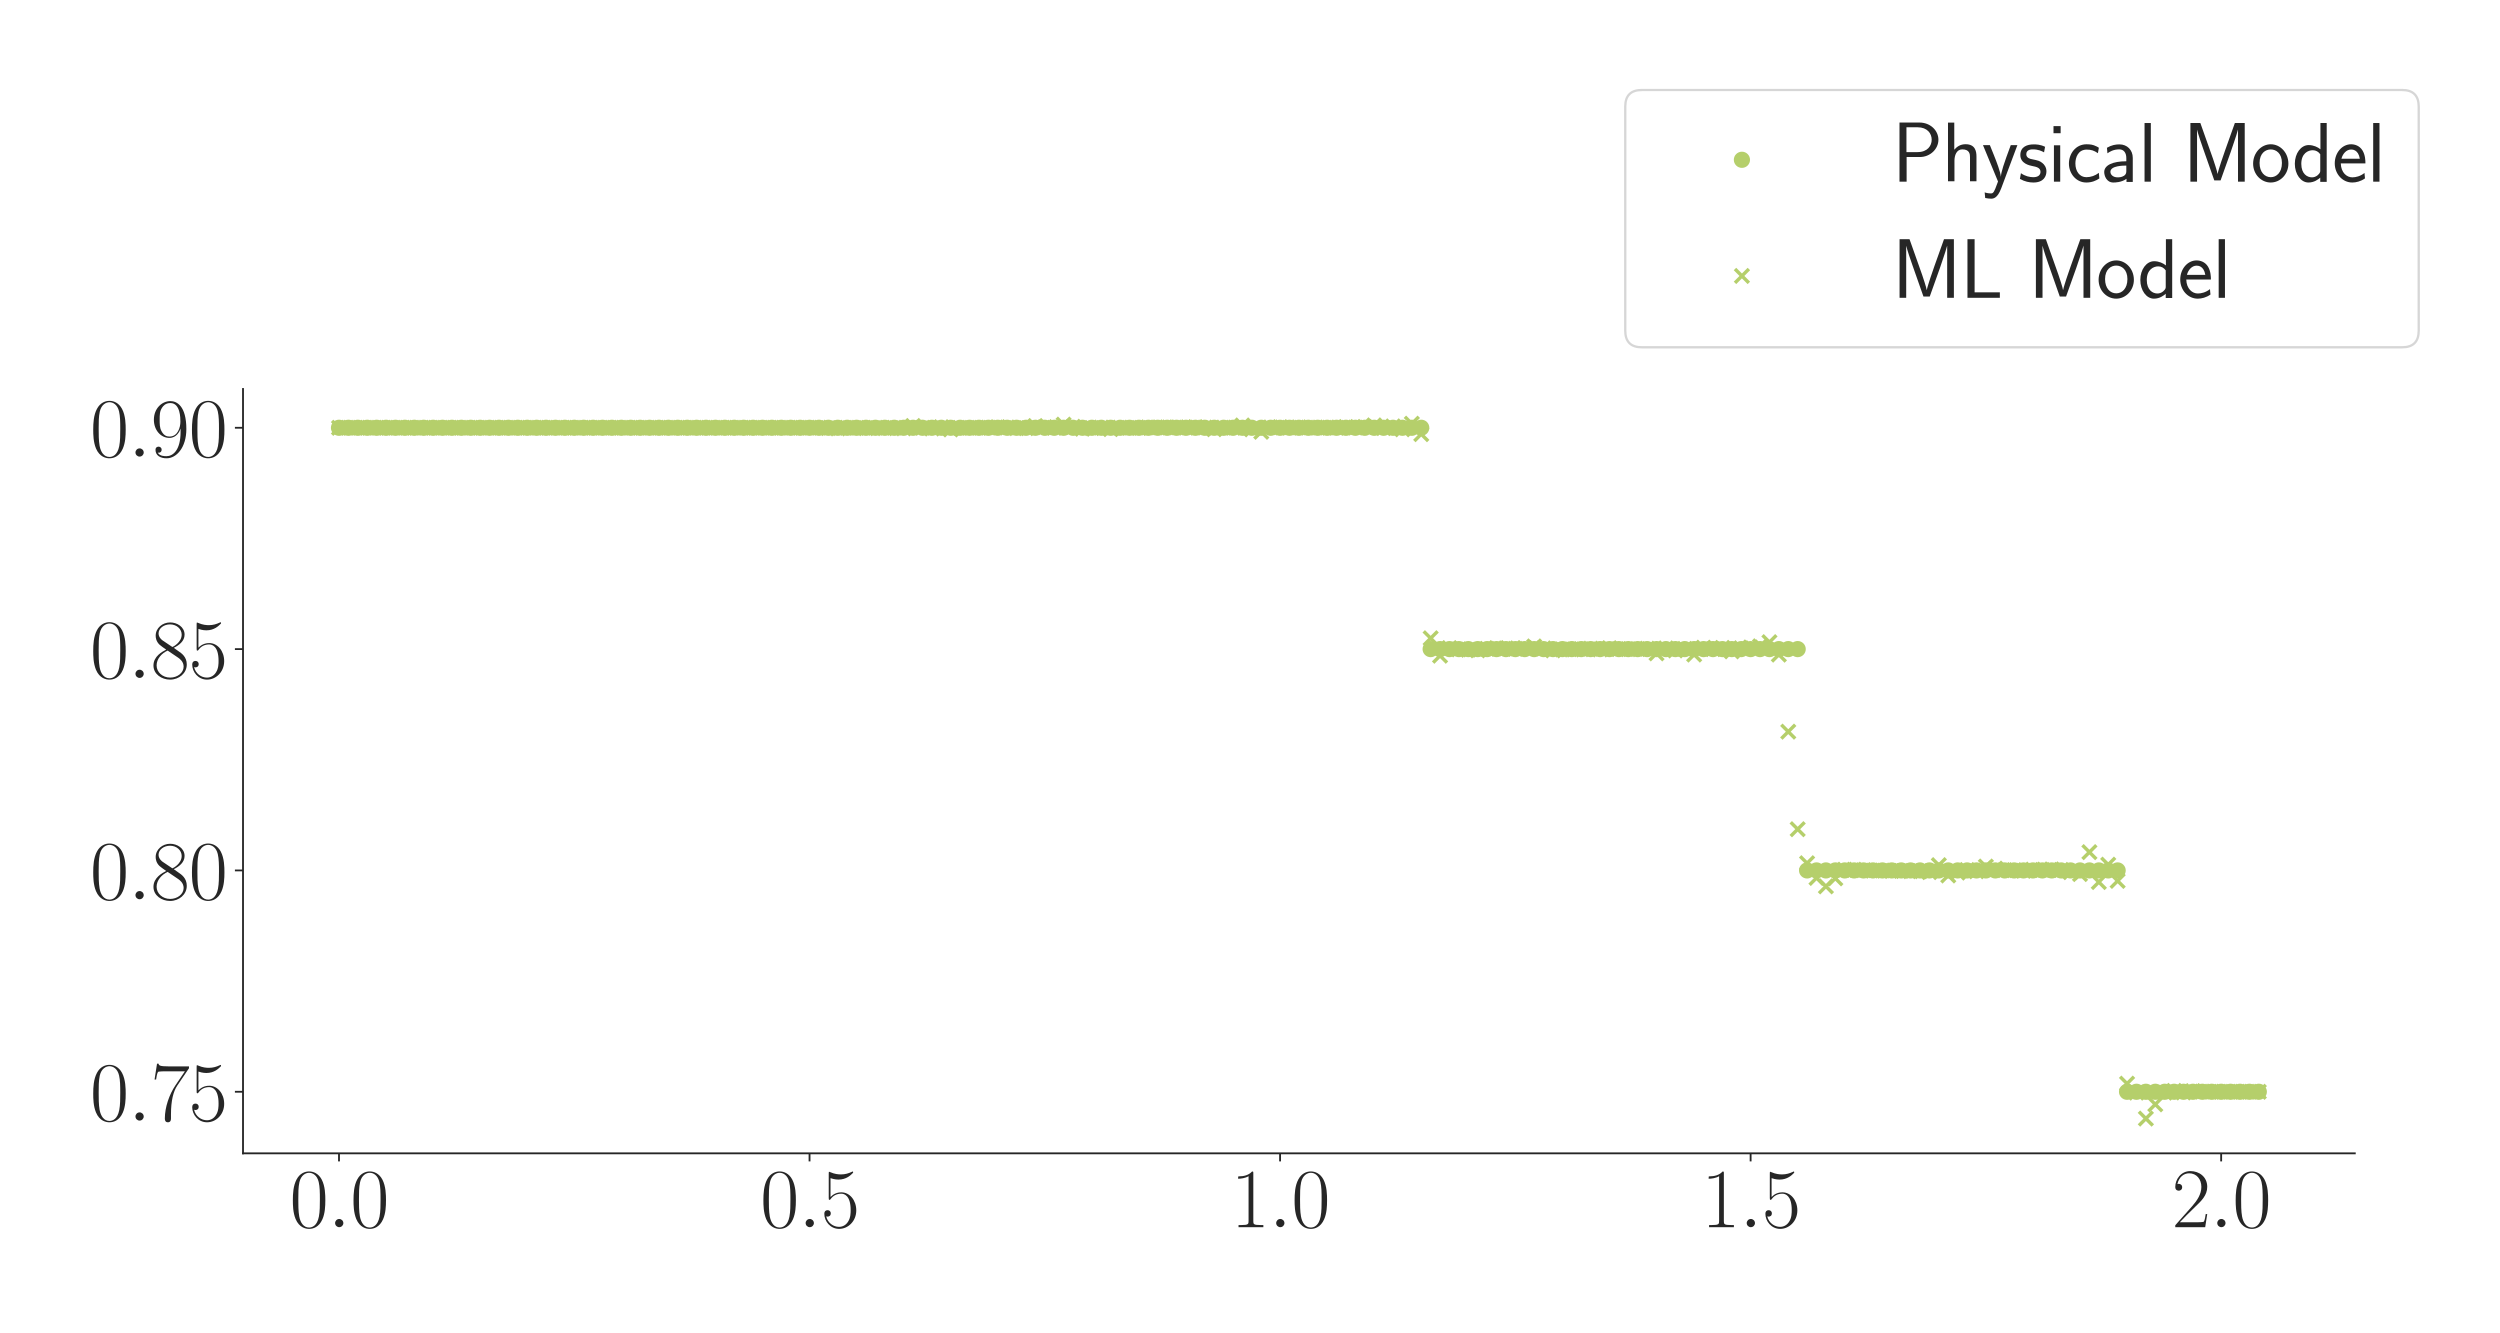 <?xml version="1.0" encoding="utf-8" standalone="no"?>
<!DOCTYPE svg PUBLIC "-//W3C//DTD SVG 1.1//EN"
  "http://www.w3.org/Graphics/SVG/1.1/DTD/svg11.dtd">
<svg xmlns:xlink="http://www.w3.org/1999/xlink" width="1080pt" height="576pt" viewBox="0 0 1080 576" xmlns="http://www.w3.org/2000/svg" version="1.1">
 <defs>
  <style type="text/css">*{stroke-linejoin: round; stroke-linecap: butt}</style>
 </defs>
 <g id="figure_1">
  <g id="patch_1">
   <path d="M 0 576 
L 1080 576 
L 1080 0 
L 0 0 
z
" style="fill: #ffffff"/>
  </g>
  <g id="axes_1">
   <g id="patch_2">
    <path d="M 104.981 498.237 
L 1017.27 498.237 
L 1017.27 168.032 
L 104.981 168.032 
z
" style="fill: #ffffff"/>
   </g>
   <g id="matplotlib.axis_1">
    <g id="xtick_1">
     <g id="line2d_1">
      <defs>
       <path id="m28e42105b0" d="M 0 0 
L 0 3.5 
" style="stroke: #262626; stroke-width: 0.8"/>
      </defs>
      <g>
       <use xlink:href="#m28e42105b0" x="146.448" y="498.237" style="fill: #262626; stroke: #262626; stroke-width: 0.8"/>
      </g>
     </g>
     <g id="text_1">
      <!-- $\mathdefault{0.0}$ -->
      <g style="fill: #262626" transform="translate(125.122 530.144) scale(0.36 -0.36)">
       <defs>
        <path id="CMR17-30" d="M 2688 2025 
C 2688 2416 2682 3080 2413 3591 
C 2176 4039 1798 4198 1466 4198 
C 1158 4198 768 4058 525 3597 
C 269 3118 243 2524 243 2025 
C 243 1661 250 1106 448 619 
C 723 -39 1216 -128 1466 -128 
C 1760 -128 2208 -7 2470 600 
C 2662 1042 2688 1559 2688 2025 
z
M 1466 -26 
C 1056 -26 813 325 723 812 
C 653 1188 653 1738 653 2096 
C 653 2588 653 2997 736 3387 
C 858 3929 1216 4096 1466 4096 
C 1728 4096 2067 3923 2189 3400 
C 2272 3036 2278 2607 2278 2096 
C 2278 1680 2278 1169 2202 792 
C 2067 95 1690 -26 1466 -26 
z
" transform="scale(0.016)"/>
        <path id="CMMI12-3a" d="M 1178 307 
C 1178 492 1024 619 870 619 
C 685 619 557 466 557 313 
C 557 128 710 0 864 0 
C 1050 0 1178 153 1178 307 
z
" transform="scale(0.016)"/>
       </defs>
       <use xlink:href="#CMR17-30" transform="scale(0.996)"/>
       <use xlink:href="#CMMI12-3a" transform="translate(45.69 0) scale(0.996)"/>
       <use xlink:href="#CMR17-30" transform="translate(72.788 0) scale(0.996)"/>
      </g>
     </g>
    </g>
    <g id="xtick_2">
     <g id="line2d_2">
      <g>
       <use xlink:href="#m28e42105b0" x="349.721" y="498.237" style="fill: #262626; stroke: #262626; stroke-width: 0.8"/>
      </g>
     </g>
     <g id="text_2">
      <!-- $\mathdefault{0.5}$ -->
      <g style="fill: #262626" transform="translate(328.395 530.144) scale(0.36 -0.36)">
       <defs>
        <path id="CMR17-35" d="M 730 3692 
C 794 3666 1056 3584 1325 3584 
C 1920 3584 2246 3911 2432 4100 
C 2432 4157 2432 4192 2394 4192 
C 2387 4192 2374 4192 2323 4163 
C 2099 4058 1837 3973 1517 3973 
C 1325 3973 1037 3999 723 4139 
C 653 4171 640 4171 634 4171 
C 602 4171 595 4164 595 4037 
L 595 2203 
C 595 2089 595 2057 659 2057 
C 691 2057 704 2070 736 2114 
C 941 2401 1222 2522 1542 2522 
C 1766 2522 2246 2382 2246 1289 
C 2246 1085 2246 715 2054 421 
C 1894 159 1645 25 1370 25 
C 947 25 518 320 403 814 
C 429 807 480 795 506 795 
C 589 795 749 840 749 1038 
C 749 1210 627 1280 506 1280 
C 358 1280 262 1190 262 1011 
C 262 454 704 -128 1382 -128 
C 2042 -128 2669 440 2669 1264 
C 2669 2030 2170 2624 1549 2624 
C 1222 2624 947 2503 730 2274 
L 730 3692 
z
" transform="scale(0.016)"/>
       </defs>
       <use xlink:href="#CMR17-30" transform="scale(0.996)"/>
       <use xlink:href="#CMMI12-3a" transform="translate(45.69 0) scale(0.996)"/>
       <use xlink:href="#CMR17-35" transform="translate(72.788 0) scale(0.996)"/>
      </g>
     </g>
    </g>
    <g id="xtick_3">
     <g id="line2d_3">
      <g>
       <use xlink:href="#m28e42105b0" x="552.994" y="498.237" style="fill: #262626; stroke: #262626; stroke-width: 0.8"/>
      </g>
     </g>
     <g id="text_3">
      <!-- $\mathdefault{1.0}$ -->
      <g style="fill: #262626" transform="translate(531.668 530.144) scale(0.36 -0.36)">
       <defs>
        <path id="CMR17-31" d="M 1702 4058 
C 1702 4192 1696 4192 1606 4192 
C 1357 3916 979 3827 621 3827 
C 602 3827 570 3827 563 3808 
C 557 3795 557 3782 557 3648 
C 755 3648 1088 3686 1344 3839 
L 1344 461 
C 1344 236 1331 160 781 160 
L 589 160 
L 589 0 
C 896 0 1216 0 1523 0 
C 1830 0 2150 0 2458 0 
L 2458 160 
L 2266 160 
C 1715 160 1702 230 1702 458 
L 1702 4058 
z
" transform="scale(0.016)"/>
       </defs>
       <use xlink:href="#CMR17-31" transform="scale(0.996)"/>
       <use xlink:href="#CMMI12-3a" transform="translate(45.69 0) scale(0.996)"/>
       <use xlink:href="#CMR17-30" transform="translate(72.788 0) scale(0.996)"/>
      </g>
     </g>
    </g>
    <g id="xtick_4">
     <g id="line2d_4">
      <g>
       <use xlink:href="#m28e42105b0" x="756.267" y="498.237" style="fill: #262626; stroke: #262626; stroke-width: 0.8"/>
      </g>
     </g>
     <g id="text_4">
      <!-- $\mathdefault{1.5}$ -->
      <g style="fill: #262626" transform="translate(734.941 530.144) scale(0.36 -0.36)">
       <use xlink:href="#CMR17-31" transform="scale(0.996)"/>
       <use xlink:href="#CMMI12-3a" transform="translate(45.69 0) scale(0.996)"/>
       <use xlink:href="#CMR17-35" transform="translate(72.788 0) scale(0.996)"/>
      </g>
     </g>
    </g>
    <g id="xtick_5">
     <g id="line2d_5">
      <g>
       <use xlink:href="#m28e42105b0" x="959.54" y="498.237" style="fill: #262626; stroke: #262626; stroke-width: 0.8"/>
      </g>
     </g>
     <g id="text_5">
      <!-- $\mathdefault{2.0}$ -->
      <g style="fill: #262626" transform="translate(938.214 530.144) scale(0.36 -0.36)">
       <defs>
        <path id="CMR17-32" d="M 2669 989 
L 2554 989 
C 2490 536 2438 459 2413 420 
C 2381 369 1920 369 1830 369 
L 602 369 
C 832 619 1280 1072 1824 1597 
C 2214 1967 2669 2402 2669 3035 
C 2669 3790 2067 4224 1395 4224 
C 691 4224 262 3604 262 3030 
C 262 2780 448 2748 525 2748 
C 589 2748 781 2787 781 3010 
C 781 3207 614 3264 525 3264 
C 486 3264 448 3258 422 3245 
C 544 3790 915 4058 1306 4058 
C 1862 4058 2227 3617 2227 3035 
C 2227 2479 1901 2000 1536 1584 
L 262 146 
L 262 0 
L 2515 0 
L 2669 989 
z
" transform="scale(0.016)"/>
       </defs>
       <use xlink:href="#CMR17-32" transform="scale(0.996)"/>
       <use xlink:href="#CMMI12-3a" transform="translate(45.69 0) scale(0.996)"/>
       <use xlink:href="#CMR17-30" transform="translate(72.788 0) scale(0.996)"/>
      </g>
     </g>
    </g>
   </g>
   <g id="matplotlib.axis_2">
    <g id="ytick_1">
     <g id="line2d_6">
      <defs>
       <path id="m29770ee57f" d="M 0 0 
L -3.5 0 
" style="stroke: #262626; stroke-width: 0.8"/>
      </defs>
      <g>
       <use xlink:href="#m29770ee57f" x="104.981" y="471.644" style="fill: #262626; stroke: #262626; stroke-width: 0.8"/>
      </g>
     </g>
     <g id="text_6">
      <!-- $\mathdefault{0.75}$ -->
      <g style="fill: #262626" transform="translate(38.88 484.097) scale(0.36 -0.36)">
       <defs>
        <path id="CMR17-37" d="M 2886 3941 
L 2886 4081 
L 1382 4081 
C 634 4081 621 4165 595 4288 
L 480 4288 
L 294 3094 
L 410 3094 
C 429 3215 474 3540 550 3661 
C 589 3712 1062 3712 1171 3712 
L 2579 3712 
L 1869 2661 
C 1395 1954 1069 999 1069 165 
C 1069 89 1069 -128 1299 -128 
C 1530 -128 1530 89 1530 171 
L 1530 465 
C 1530 1508 1709 2196 2003 2636 
L 2886 3941 
z
" transform="scale(0.016)"/>
       </defs>
       <use xlink:href="#CMR17-30" transform="scale(0.996)"/>
       <use xlink:href="#CMMI12-3a" transform="translate(45.69 0) scale(0.996)"/>
       <use xlink:href="#CMR17-37" transform="translate(72.788 0) scale(0.996)"/>
       <use xlink:href="#CMR17-35" transform="translate(118.478 0) scale(0.996)"/>
      </g>
     </g>
    </g>
    <g id="ytick_2">
     <g id="line2d_7">
      <g>
       <use xlink:href="#m29770ee57f" x="104.981" y="376.028" style="fill: #262626; stroke: #262626; stroke-width: 0.8"/>
      </g>
     </g>
     <g id="text_7">
      <!-- $\mathdefault{0.80}$ -->
      <g style="fill: #262626" transform="translate(38.88 388.482) scale(0.36 -0.36)">
       <defs>
        <path id="CMR17-38" d="M 1741 2264 
C 2144 2467 2554 2773 2554 3263 
C 2554 3841 1990 4179 1472 4179 
C 890 4179 378 3759 378 3180 
C 378 3021 416 2747 666 2505 
C 730 2442 998 2251 1171 2130 
C 883 1983 211 1634 211 934 
C 211 279 838 -128 1459 -128 
C 2144 -128 2720 362 2720 1010 
C 2720 1590 2330 1857 2074 2029 
L 1741 2264 
z
M 902 2822 
C 851 2854 595 3051 595 3351 
C 595 3739 998 4032 1459 4032 
C 1965 4032 2336 3676 2336 3262 
C 2336 2669 1670 2331 1638 2331 
C 1632 2331 1626 2331 1574 2370 
L 902 2822 
z
M 2080 1519 
C 2176 1449 2483 1240 2483 851 
C 2483 381 2010 25 1472 25 
C 890 25 448 438 448 940 
C 448 1443 838 1862 1280 2060 
L 2080 1519 
z
" transform="scale(0.016)"/>
       </defs>
       <use xlink:href="#CMR17-30" transform="scale(0.996)"/>
       <use xlink:href="#CMMI12-3a" transform="translate(45.69 0) scale(0.996)"/>
       <use xlink:href="#CMR17-38" transform="translate(72.788 0) scale(0.996)"/>
       <use xlink:href="#CMR17-30" transform="translate(118.478 0) scale(0.996)"/>
      </g>
     </g>
    </g>
    <g id="ytick_3">
     <g id="line2d_8">
      <g>
       <use xlink:href="#m29770ee57f" x="104.981" y="280.413" style="fill: #262626; stroke: #262626; stroke-width: 0.8"/>
      </g>
     </g>
     <g id="text_8">
      <!-- $\mathdefault{0.85}$ -->
      <g style="fill: #262626" transform="translate(38.88 292.866) scale(0.36 -0.36)">
       <use xlink:href="#CMR17-30" transform="scale(0.996)"/>
       <use xlink:href="#CMMI12-3a" transform="translate(45.69 0) scale(0.996)"/>
       <use xlink:href="#CMR17-38" transform="translate(72.788 0) scale(0.996)"/>
       <use xlink:href="#CMR17-35" transform="translate(118.478 0) scale(0.996)"/>
      </g>
     </g>
    </g>
    <g id="ytick_4">
     <g id="line2d_9">
      <g>
       <use xlink:href="#m29770ee57f" x="104.981" y="184.798" style="fill: #262626; stroke: #262626; stroke-width: 0.8"/>
      </g>
     </g>
     <g id="text_9">
      <!-- $\mathdefault{0.90}$ -->
      <g style="fill: #262626" transform="translate(38.88 197.251) scale(0.36 -0.36)">
       <defs>
        <path id="CMR17-39" d="M 2253 1864 
C 2253 464 1670 31 1190 31 
C 1043 31 685 31 538 294 
C 704 268 826 357 826 518 
C 826 692 685 749 595 749 
C 538 749 365 723 365 506 
C 365 71 742 -128 1203 -128 
C 1939 -128 2688 674 2688 2073 
C 2688 3817 1971 4179 1485 4179 
C 851 4179 243 3628 243 2778 
C 243 1991 762 1408 1414 1408 
C 1952 1408 2189 1903 2253 2112 
L 2253 1864 
z
M 1427 1510 
C 1254 1510 1011 1542 813 1922 
C 678 2169 678 2461 678 2771 
C 678 3146 678 3405 858 3684 
C 947 3817 1114 4032 1485 4032 
C 2240 4032 2240 2885 2240 2632 
C 2240 2182 2035 1510 1427 1510 
z
" transform="scale(0.016)"/>
       </defs>
       <use xlink:href="#CMR17-30" transform="scale(0.996)"/>
       <use xlink:href="#CMMI12-3a" transform="translate(45.69 0) scale(0.996)"/>
       <use xlink:href="#CMR17-39" transform="translate(72.788 0) scale(0.996)"/>
       <use xlink:href="#CMR17-30" transform="translate(118.478 0) scale(0.996)"/>
      </g>
     </g>
    </g>
   </g>
   <g id="PathCollection_1">
    <defs>
     <path id="mb7dc0d493a" d="M 0 3 
C 0.796 3 1.559 2.684 2.121 2.121 
C 2.684 1.559 3 0.796 3 0 
C 3 -0.796 2.684 -1.559 2.121 -2.121 
C 1.559 -2.684 0.796 -3 0 -3 
C -0.796 -3 -1.559 -2.684 -2.121 -2.121 
C -2.684 -1.559 -3 -0.796 -3 0 
C -3 0.796 -2.684 1.559 -2.121 2.121 
C -1.559 2.684 -0.796 3 0 3 
z
" style="stroke: #b5cf6b"/>
    </defs>
    <g clip-path="url(#p370db5d2a6)">
     <use xlink:href="#mb7dc0d493a" x="146.448" y="184.798" style="fill: #b5cf6b; stroke: #b5cf6b"/>
     <use xlink:href="#mb7dc0d493a" x="150.514" y="184.798" style="fill: #b5cf6b; stroke: #b5cf6b"/>
     <use xlink:href="#mb7dc0d493a" x="154.579" y="184.798" style="fill: #b5cf6b; stroke: #b5cf6b"/>
     <use xlink:href="#mb7dc0d493a" x="158.645" y="184.798" style="fill: #b5cf6b; stroke: #b5cf6b"/>
     <use xlink:href="#mb7dc0d493a" x="162.71" y="184.798" style="fill: #b5cf6b; stroke: #b5cf6b"/>
     <use xlink:href="#mb7dc0d493a" x="166.776" y="184.798" style="fill: #b5cf6b; stroke: #b5cf6b"/>
     <use xlink:href="#mb7dc0d493a" x="170.841" y="184.798" style="fill: #b5cf6b; stroke: #b5cf6b"/>
     <use xlink:href="#mb7dc0d493a" x="174.907" y="184.798" style="fill: #b5cf6b; stroke: #b5cf6b"/>
     <use xlink:href="#mb7dc0d493a" x="178.972" y="184.798" style="fill: #b5cf6b; stroke: #b5cf6b"/>
     <use xlink:href="#mb7dc0d493a" x="183.038" y="184.798" style="fill: #b5cf6b; stroke: #b5cf6b"/>
     <use xlink:href="#mb7dc0d493a" x="187.103" y="184.798" style="fill: #b5cf6b; stroke: #b5cf6b"/>
     <use xlink:href="#mb7dc0d493a" x="191.168" y="184.798" style="fill: #b5cf6b; stroke: #b5cf6b"/>
     <use xlink:href="#mb7dc0d493a" x="195.234" y="184.798" style="fill: #b5cf6b; stroke: #b5cf6b"/>
     <use xlink:href="#mb7dc0d493a" x="199.299" y="184.798" style="fill: #b5cf6b; stroke: #b5cf6b"/>
     <use xlink:href="#mb7dc0d493a" x="203.365" y="184.798" style="fill: #b5cf6b; stroke: #b5cf6b"/>
     <use xlink:href="#mb7dc0d493a" x="207.43" y="184.798" style="fill: #b5cf6b; stroke: #b5cf6b"/>
     <use xlink:href="#mb7dc0d493a" x="211.496" y="184.798" style="fill: #b5cf6b; stroke: #b5cf6b"/>
     <use xlink:href="#mb7dc0d493a" x="215.561" y="184.798" style="fill: #b5cf6b; stroke: #b5cf6b"/>
     <use xlink:href="#mb7dc0d493a" x="219.627" y="184.798" style="fill: #b5cf6b; stroke: #b5cf6b"/>
     <use xlink:href="#mb7dc0d493a" x="223.692" y="184.798" style="fill: #b5cf6b; stroke: #b5cf6b"/>
     <use xlink:href="#mb7dc0d493a" x="227.758" y="184.798" style="fill: #b5cf6b; stroke: #b5cf6b"/>
     <use xlink:href="#mb7dc0d493a" x="231.823" y="184.798" style="fill: #b5cf6b; stroke: #b5cf6b"/>
     <use xlink:href="#mb7dc0d493a" x="235.889" y="184.798" style="fill: #b5cf6b; stroke: #b5cf6b"/>
     <use xlink:href="#mb7dc0d493a" x="239.954" y="184.798" style="fill: #b5cf6b; stroke: #b5cf6b"/>
     <use xlink:href="#mb7dc0d493a" x="244.019" y="184.798" style="fill: #b5cf6b; stroke: #b5cf6b"/>
     <use xlink:href="#mb7dc0d493a" x="248.085" y="184.798" style="fill: #b5cf6b; stroke: #b5cf6b"/>
     <use xlink:href="#mb7dc0d493a" x="252.15" y="184.798" style="fill: #b5cf6b; stroke: #b5cf6b"/>
     <use xlink:href="#mb7dc0d493a" x="256.216" y="184.798" style="fill: #b5cf6b; stroke: #b5cf6b"/>
     <use xlink:href="#mb7dc0d493a" x="260.281" y="184.798" style="fill: #b5cf6b; stroke: #b5cf6b"/>
     <use xlink:href="#mb7dc0d493a" x="264.347" y="184.798" style="fill: #b5cf6b; stroke: #b5cf6b"/>
     <use xlink:href="#mb7dc0d493a" x="268.412" y="184.798" style="fill: #b5cf6b; stroke: #b5cf6b"/>
     <use xlink:href="#mb7dc0d493a" x="272.478" y="184.798" style="fill: #b5cf6b; stroke: #b5cf6b"/>
     <use xlink:href="#mb7dc0d493a" x="276.543" y="184.798" style="fill: #b5cf6b; stroke: #b5cf6b"/>
     <use xlink:href="#mb7dc0d493a" x="280.609" y="184.798" style="fill: #b5cf6b; stroke: #b5cf6b"/>
     <use xlink:href="#mb7dc0d493a" x="284.674" y="184.798" style="fill: #b5cf6b; stroke: #b5cf6b"/>
     <use xlink:href="#mb7dc0d493a" x="288.74" y="184.798" style="fill: #b5cf6b; stroke: #b5cf6b"/>
     <use xlink:href="#mb7dc0d493a" x="292.805" y="184.798" style="fill: #b5cf6b; stroke: #b5cf6b"/>
     <use xlink:href="#mb7dc0d493a" x="296.87" y="184.798" style="fill: #b5cf6b; stroke: #b5cf6b"/>
     <use xlink:href="#mb7dc0d493a" x="300.936" y="184.798" style="fill: #b5cf6b; stroke: #b5cf6b"/>
     <use xlink:href="#mb7dc0d493a" x="305.001" y="184.798" style="fill: #b5cf6b; stroke: #b5cf6b"/>
     <use xlink:href="#mb7dc0d493a" x="309.067" y="184.798" style="fill: #b5cf6b; stroke: #b5cf6b"/>
     <use xlink:href="#mb7dc0d493a" x="313.132" y="184.798" style="fill: #b5cf6b; stroke: #b5cf6b"/>
     <use xlink:href="#mb7dc0d493a" x="317.198" y="184.798" style="fill: #b5cf6b; stroke: #b5cf6b"/>
     <use xlink:href="#mb7dc0d493a" x="321.263" y="184.798" style="fill: #b5cf6b; stroke: #b5cf6b"/>
     <use xlink:href="#mb7dc0d493a" x="325.329" y="184.798" style="fill: #b5cf6b; stroke: #b5cf6b"/>
     <use xlink:href="#mb7dc0d493a" x="329.394" y="184.798" style="fill: #b5cf6b; stroke: #b5cf6b"/>
     <use xlink:href="#mb7dc0d493a" x="333.46" y="184.798" style="fill: #b5cf6b; stroke: #b5cf6b"/>
     <use xlink:href="#mb7dc0d493a" x="337.525" y="184.798" style="fill: #b5cf6b; stroke: #b5cf6b"/>
     <use xlink:href="#mb7dc0d493a" x="341.59" y="184.798" style="fill: #b5cf6b; stroke: #b5cf6b"/>
     <use xlink:href="#mb7dc0d493a" x="345.656" y="184.798" style="fill: #b5cf6b; stroke: #b5cf6b"/>
     <use xlink:href="#mb7dc0d493a" x="349.721" y="184.798" style="fill: #b5cf6b; stroke: #b5cf6b"/>
     <use xlink:href="#mb7dc0d493a" x="353.787" y="184.798" style="fill: #b5cf6b; stroke: #b5cf6b"/>
     <use xlink:href="#mb7dc0d493a" x="357.852" y="184.798" style="fill: #b5cf6b; stroke: #b5cf6b"/>
     <use xlink:href="#mb7dc0d493a" x="361.918" y="184.798" style="fill: #b5cf6b; stroke: #b5cf6b"/>
     <use xlink:href="#mb7dc0d493a" x="365.983" y="184.798" style="fill: #b5cf6b; stroke: #b5cf6b"/>
     <use xlink:href="#mb7dc0d493a" x="370.049" y="184.798" style="fill: #b5cf6b; stroke: #b5cf6b"/>
     <use xlink:href="#mb7dc0d493a" x="374.114" y="184.798" style="fill: #b5cf6b; stroke: #b5cf6b"/>
     <use xlink:href="#mb7dc0d493a" x="378.18" y="184.798" style="fill: #b5cf6b; stroke: #b5cf6b"/>
     <use xlink:href="#mb7dc0d493a" x="382.245" y="184.798" style="fill: #b5cf6b; stroke: #b5cf6b"/>
     <use xlink:href="#mb7dc0d493a" x="386.311" y="184.798" style="fill: #b5cf6b; stroke: #b5cf6b"/>
     <use xlink:href="#mb7dc0d493a" x="390.376" y="184.798" style="fill: #b5cf6b; stroke: #b5cf6b"/>
     <use xlink:href="#mb7dc0d493a" x="394.441" y="184.798" style="fill: #b5cf6b; stroke: #b5cf6b"/>
     <use xlink:href="#mb7dc0d493a" x="398.507" y="184.798" style="fill: #b5cf6b; stroke: #b5cf6b"/>
     <use xlink:href="#mb7dc0d493a" x="402.572" y="184.798" style="fill: #b5cf6b; stroke: #b5cf6b"/>
     <use xlink:href="#mb7dc0d493a" x="406.638" y="184.798" style="fill: #b5cf6b; stroke: #b5cf6b"/>
     <use xlink:href="#mb7dc0d493a" x="410.703" y="184.798" style="fill: #b5cf6b; stroke: #b5cf6b"/>
     <use xlink:href="#mb7dc0d493a" x="414.769" y="184.798" style="fill: #b5cf6b; stroke: #b5cf6b"/>
     <use xlink:href="#mb7dc0d493a" x="418.834" y="184.798" style="fill: #b5cf6b; stroke: #b5cf6b"/>
     <use xlink:href="#mb7dc0d493a" x="422.9" y="184.798" style="fill: #b5cf6b; stroke: #b5cf6b"/>
     <use xlink:href="#mb7dc0d493a" x="426.965" y="184.798" style="fill: #b5cf6b; stroke: #b5cf6b"/>
     <use xlink:href="#mb7dc0d493a" x="431.031" y="184.798" style="fill: #b5cf6b; stroke: #b5cf6b"/>
     <use xlink:href="#mb7dc0d493a" x="435.096" y="184.798" style="fill: #b5cf6b; stroke: #b5cf6b"/>
     <use xlink:href="#mb7dc0d493a" x="439.162" y="184.798" style="fill: #b5cf6b; stroke: #b5cf6b"/>
     <use xlink:href="#mb7dc0d493a" x="443.227" y="184.798" style="fill: #b5cf6b; stroke: #b5cf6b"/>
     <use xlink:href="#mb7dc0d493a" x="447.292" y="184.798" style="fill: #b5cf6b; stroke: #b5cf6b"/>
     <use xlink:href="#mb7dc0d493a" x="451.358" y="184.798" style="fill: #b5cf6b; stroke: #b5cf6b"/>
     <use xlink:href="#mb7dc0d493a" x="455.423" y="184.798" style="fill: #b5cf6b; stroke: #b5cf6b"/>
     <use xlink:href="#mb7dc0d493a" x="459.489" y="184.798" style="fill: #b5cf6b; stroke: #b5cf6b"/>
     <use xlink:href="#mb7dc0d493a" x="463.554" y="184.798" style="fill: #b5cf6b; stroke: #b5cf6b"/>
     <use xlink:href="#mb7dc0d493a" x="467.62" y="184.798" style="fill: #b5cf6b; stroke: #b5cf6b"/>
     <use xlink:href="#mb7dc0d493a" x="471.685" y="184.798" style="fill: #b5cf6b; stroke: #b5cf6b"/>
     <use xlink:href="#mb7dc0d493a" x="475.751" y="184.798" style="fill: #b5cf6b; stroke: #b5cf6b"/>
     <use xlink:href="#mb7dc0d493a" x="479.816" y="184.798" style="fill: #b5cf6b; stroke: #b5cf6b"/>
     <use xlink:href="#mb7dc0d493a" x="483.882" y="184.798" style="fill: #b5cf6b; stroke: #b5cf6b"/>
     <use xlink:href="#mb7dc0d493a" x="487.947" y="184.798" style="fill: #b5cf6b; stroke: #b5cf6b"/>
     <use xlink:href="#mb7dc0d493a" x="492.013" y="184.798" style="fill: #b5cf6b; stroke: #b5cf6b"/>
     <use xlink:href="#mb7dc0d493a" x="496.078" y="184.798" style="fill: #b5cf6b; stroke: #b5cf6b"/>
     <use xlink:href="#mb7dc0d493a" x="500.143" y="184.798" style="fill: #b5cf6b; stroke: #b5cf6b"/>
     <use xlink:href="#mb7dc0d493a" x="504.209" y="184.798" style="fill: #b5cf6b; stroke: #b5cf6b"/>
     <use xlink:href="#mb7dc0d493a" x="508.274" y="184.798" style="fill: #b5cf6b; stroke: #b5cf6b"/>
     <use xlink:href="#mb7dc0d493a" x="512.34" y="184.798" style="fill: #b5cf6b; stroke: #b5cf6b"/>
     <use xlink:href="#mb7dc0d493a" x="516.405" y="184.798" style="fill: #b5cf6b; stroke: #b5cf6b"/>
     <use xlink:href="#mb7dc0d493a" x="520.471" y="184.798" style="fill: #b5cf6b; stroke: #b5cf6b"/>
     <use xlink:href="#mb7dc0d493a" x="524.536" y="184.798" style="fill: #b5cf6b; stroke: #b5cf6b"/>
     <use xlink:href="#mb7dc0d493a" x="528.602" y="184.798" style="fill: #b5cf6b; stroke: #b5cf6b"/>
     <use xlink:href="#mb7dc0d493a" x="532.667" y="184.798" style="fill: #b5cf6b; stroke: #b5cf6b"/>
     <use xlink:href="#mb7dc0d493a" x="536.733" y="184.798" style="fill: #b5cf6b; stroke: #b5cf6b"/>
     <use xlink:href="#mb7dc0d493a" x="540.798" y="184.798" style="fill: #b5cf6b; stroke: #b5cf6b"/>
     <use xlink:href="#mb7dc0d493a" x="544.864" y="184.798" style="fill: #b5cf6b; stroke: #b5cf6b"/>
     <use xlink:href="#mb7dc0d493a" x="548.929" y="184.798" style="fill: #b5cf6b; stroke: #b5cf6b"/>
     <use xlink:href="#mb7dc0d493a" x="552.994" y="184.798" style="fill: #b5cf6b; stroke: #b5cf6b"/>
     <use xlink:href="#mb7dc0d493a" x="557.06" y="184.798" style="fill: #b5cf6b; stroke: #b5cf6b"/>
     <use xlink:href="#mb7dc0d493a" x="561.125" y="184.798" style="fill: #b5cf6b; stroke: #b5cf6b"/>
     <use xlink:href="#mb7dc0d493a" x="565.191" y="184.798" style="fill: #b5cf6b; stroke: #b5cf6b"/>
     <use xlink:href="#mb7dc0d493a" x="569.256" y="184.798" style="fill: #b5cf6b; stroke: #b5cf6b"/>
     <use xlink:href="#mb7dc0d493a" x="573.322" y="184.798" style="fill: #b5cf6b; stroke: #b5cf6b"/>
     <use xlink:href="#mb7dc0d493a" x="577.387" y="184.798" style="fill: #b5cf6b; stroke: #b5cf6b"/>
     <use xlink:href="#mb7dc0d493a" x="581.453" y="184.798" style="fill: #b5cf6b; stroke: #b5cf6b"/>
     <use xlink:href="#mb7dc0d493a" x="585.518" y="184.798" style="fill: #b5cf6b; stroke: #b5cf6b"/>
     <use xlink:href="#mb7dc0d493a" x="589.584" y="184.798" style="fill: #b5cf6b; stroke: #b5cf6b"/>
     <use xlink:href="#mb7dc0d493a" x="593.649" y="184.798" style="fill: #b5cf6b; stroke: #b5cf6b"/>
     <use xlink:href="#mb7dc0d493a" x="597.714" y="184.798" style="fill: #b5cf6b; stroke: #b5cf6b"/>
     <use xlink:href="#mb7dc0d493a" x="601.78" y="184.798" style="fill: #b5cf6b; stroke: #b5cf6b"/>
     <use xlink:href="#mb7dc0d493a" x="605.845" y="184.798" style="fill: #b5cf6b; stroke: #b5cf6b"/>
     <use xlink:href="#mb7dc0d493a" x="609.911" y="184.798" style="fill: #b5cf6b; stroke: #b5cf6b"/>
     <use xlink:href="#mb7dc0d493a" x="613.976" y="184.798" style="fill: #b5cf6b; stroke: #b5cf6b"/>
     <use xlink:href="#mb7dc0d493a" x="618.042" y="280.413" style="fill: #b5cf6b; stroke: #b5cf6b"/>
     <use xlink:href="#mb7dc0d493a" x="622.107" y="280.413" style="fill: #b5cf6b; stroke: #b5cf6b"/>
     <use xlink:href="#mb7dc0d493a" x="626.173" y="280.413" style="fill: #b5cf6b; stroke: #b5cf6b"/>
     <use xlink:href="#mb7dc0d493a" x="630.238" y="280.413" style="fill: #b5cf6b; stroke: #b5cf6b"/>
     <use xlink:href="#mb7dc0d493a" x="634.304" y="280.413" style="fill: #b5cf6b; stroke: #b5cf6b"/>
     <use xlink:href="#mb7dc0d493a" x="638.369" y="280.413" style="fill: #b5cf6b; stroke: #b5cf6b"/>
     <use xlink:href="#mb7dc0d493a" x="642.435" y="280.413" style="fill: #b5cf6b; stroke: #b5cf6b"/>
     <use xlink:href="#mb7dc0d493a" x="646.5" y="280.413" style="fill: #b5cf6b; stroke: #b5cf6b"/>
     <use xlink:href="#mb7dc0d493a" x="650.565" y="280.413" style="fill: #b5cf6b; stroke: #b5cf6b"/>
     <use xlink:href="#mb7dc0d493a" x="654.631" y="280.413" style="fill: #b5cf6b; stroke: #b5cf6b"/>
     <use xlink:href="#mb7dc0d493a" x="658.696" y="280.413" style="fill: #b5cf6b; stroke: #b5cf6b"/>
     <use xlink:href="#mb7dc0d493a" x="662.762" y="280.413" style="fill: #b5cf6b; stroke: #b5cf6b"/>
     <use xlink:href="#mb7dc0d493a" x="666.827" y="280.413" style="fill: #b5cf6b; stroke: #b5cf6b"/>
     <use xlink:href="#mb7dc0d493a" x="670.893" y="280.413" style="fill: #b5cf6b; stroke: #b5cf6b"/>
     <use xlink:href="#mb7dc0d493a" x="674.958" y="280.413" style="fill: #b5cf6b; stroke: #b5cf6b"/>
     <use xlink:href="#mb7dc0d493a" x="679.024" y="280.413" style="fill: #b5cf6b; stroke: #b5cf6b"/>
     <use xlink:href="#mb7dc0d493a" x="683.089" y="280.413" style="fill: #b5cf6b; stroke: #b5cf6b"/>
     <use xlink:href="#mb7dc0d493a" x="687.155" y="280.413" style="fill: #b5cf6b; stroke: #b5cf6b"/>
     <use xlink:href="#mb7dc0d493a" x="691.22" y="280.413" style="fill: #b5cf6b; stroke: #b5cf6b"/>
     <use xlink:href="#mb7dc0d493a" x="695.286" y="280.413" style="fill: #b5cf6b; stroke: #b5cf6b"/>
     <use xlink:href="#mb7dc0d493a" x="699.351" y="280.413" style="fill: #b5cf6b; stroke: #b5cf6b"/>
     <use xlink:href="#mb7dc0d493a" x="703.416" y="280.413" style="fill: #b5cf6b; stroke: #b5cf6b"/>
     <use xlink:href="#mb7dc0d493a" x="707.482" y="280.413" style="fill: #b5cf6b; stroke: #b5cf6b"/>
     <use xlink:href="#mb7dc0d493a" x="711.547" y="280.413" style="fill: #b5cf6b; stroke: #b5cf6b"/>
     <use xlink:href="#mb7dc0d493a" x="715.613" y="280.413" style="fill: #b5cf6b; stroke: #b5cf6b"/>
     <use xlink:href="#mb7dc0d493a" x="719.678" y="280.413" style="fill: #b5cf6b; stroke: #b5cf6b"/>
     <use xlink:href="#mb7dc0d493a" x="723.744" y="280.413" style="fill: #b5cf6b; stroke: #b5cf6b"/>
     <use xlink:href="#mb7dc0d493a" x="727.809" y="280.413" style="fill: #b5cf6b; stroke: #b5cf6b"/>
     <use xlink:href="#mb7dc0d493a" x="731.875" y="280.413" style="fill: #b5cf6b; stroke: #b5cf6b"/>
     <use xlink:href="#mb7dc0d493a" x="735.94" y="280.413" style="fill: #b5cf6b; stroke: #b5cf6b"/>
     <use xlink:href="#mb7dc0d493a" x="740.006" y="280.413" style="fill: #b5cf6b; stroke: #b5cf6b"/>
     <use xlink:href="#mb7dc0d493a" x="744.071" y="280.413" style="fill: #b5cf6b; stroke: #b5cf6b"/>
     <use xlink:href="#mb7dc0d493a" x="748.137" y="280.413" style="fill: #b5cf6b; stroke: #b5cf6b"/>
     <use xlink:href="#mb7dc0d493a" x="752.202" y="280.413" style="fill: #b5cf6b; stroke: #b5cf6b"/>
     <use xlink:href="#mb7dc0d493a" x="756.267" y="280.413" style="fill: #b5cf6b; stroke: #b5cf6b"/>
     <use xlink:href="#mb7dc0d493a" x="760.333" y="280.413" style="fill: #b5cf6b; stroke: #b5cf6b"/>
     <use xlink:href="#mb7dc0d493a" x="764.398" y="280.413" style="fill: #b5cf6b; stroke: #b5cf6b"/>
     <use xlink:href="#mb7dc0d493a" x="768.464" y="280.413" style="fill: #b5cf6b; stroke: #b5cf6b"/>
     <use xlink:href="#mb7dc0d493a" x="772.529" y="280.413" style="fill: #b5cf6b; stroke: #b5cf6b"/>
     <use xlink:href="#mb7dc0d493a" x="776.595" y="280.413" style="fill: #b5cf6b; stroke: #b5cf6b"/>
     <use xlink:href="#mb7dc0d493a" x="780.66" y="376.028" style="fill: #b5cf6b; stroke: #b5cf6b"/>
     <use xlink:href="#mb7dc0d493a" x="784.726" y="376.028" style="fill: #b5cf6b; stroke: #b5cf6b"/>
     <use xlink:href="#mb7dc0d493a" x="788.791" y="376.028" style="fill: #b5cf6b; stroke: #b5cf6b"/>
     <use xlink:href="#mb7dc0d493a" x="792.857" y="376.028" style="fill: #b5cf6b; stroke: #b5cf6b"/>
     <use xlink:href="#mb7dc0d493a" x="796.922" y="376.028" style="fill: #b5cf6b; stroke: #b5cf6b"/>
     <use xlink:href="#mb7dc0d493a" x="800.988" y="376.028" style="fill: #b5cf6b; stroke: #b5cf6b"/>
     <use xlink:href="#mb7dc0d493a" x="805.053" y="376.028" style="fill: #b5cf6b; stroke: #b5cf6b"/>
     <use xlink:href="#mb7dc0d493a" x="809.118" y="376.028" style="fill: #b5cf6b; stroke: #b5cf6b"/>
     <use xlink:href="#mb7dc0d493a" x="813.184" y="376.028" style="fill: #b5cf6b; stroke: #b5cf6b"/>
     <use xlink:href="#mb7dc0d493a" x="817.249" y="376.028" style="fill: #b5cf6b; stroke: #b5cf6b"/>
     <use xlink:href="#mb7dc0d493a" x="821.315" y="376.028" style="fill: #b5cf6b; stroke: #b5cf6b"/>
     <use xlink:href="#mb7dc0d493a" x="825.38" y="376.028" style="fill: #b5cf6b; stroke: #b5cf6b"/>
     <use xlink:href="#mb7dc0d493a" x="829.446" y="376.028" style="fill: #b5cf6b; stroke: #b5cf6b"/>
     <use xlink:href="#mb7dc0d493a" x="833.511" y="376.028" style="fill: #b5cf6b; stroke: #b5cf6b"/>
     <use xlink:href="#mb7dc0d493a" x="837.577" y="376.028" style="fill: #b5cf6b; stroke: #b5cf6b"/>
     <use xlink:href="#mb7dc0d493a" x="841.642" y="376.028" style="fill: #b5cf6b; stroke: #b5cf6b"/>
     <use xlink:href="#mb7dc0d493a" x="845.708" y="376.028" style="fill: #b5cf6b; stroke: #b5cf6b"/>
     <use xlink:href="#mb7dc0d493a" x="849.773" y="376.028" style="fill: #b5cf6b; stroke: #b5cf6b"/>
     <use xlink:href="#mb7dc0d493a" x="853.838" y="376.028" style="fill: #b5cf6b; stroke: #b5cf6b"/>
     <use xlink:href="#mb7dc0d493a" x="857.904" y="376.028" style="fill: #b5cf6b; stroke: #b5cf6b"/>
     <use xlink:href="#mb7dc0d493a" x="861.969" y="376.028" style="fill: #b5cf6b; stroke: #b5cf6b"/>
     <use xlink:href="#mb7dc0d493a" x="866.035" y="376.028" style="fill: #b5cf6b; stroke: #b5cf6b"/>
     <use xlink:href="#mb7dc0d493a" x="870.1" y="376.028" style="fill: #b5cf6b; stroke: #b5cf6b"/>
     <use xlink:href="#mb7dc0d493a" x="874.166" y="376.028" style="fill: #b5cf6b; stroke: #b5cf6b"/>
     <use xlink:href="#mb7dc0d493a" x="878.231" y="376.028" style="fill: #b5cf6b; stroke: #b5cf6b"/>
     <use xlink:href="#mb7dc0d493a" x="882.297" y="376.028" style="fill: #b5cf6b; stroke: #b5cf6b"/>
     <use xlink:href="#mb7dc0d493a" x="886.362" y="376.028" style="fill: #b5cf6b; stroke: #b5cf6b"/>
     <use xlink:href="#mb7dc0d493a" x="890.428" y="376.028" style="fill: #b5cf6b; stroke: #b5cf6b"/>
     <use xlink:href="#mb7dc0d493a" x="894.493" y="376.028" style="fill: #b5cf6b; stroke: #b5cf6b"/>
     <use xlink:href="#mb7dc0d493a" x="898.559" y="376.028" style="fill: #b5cf6b; stroke: #b5cf6b"/>
     <use xlink:href="#mb7dc0d493a" x="902.624" y="376.028" style="fill: #b5cf6b; stroke: #b5cf6b"/>
     <use xlink:href="#mb7dc0d493a" x="906.689" y="376.028" style="fill: #b5cf6b; stroke: #b5cf6b"/>
     <use xlink:href="#mb7dc0d493a" x="910.755" y="376.028" style="fill: #b5cf6b; stroke: #b5cf6b"/>
     <use xlink:href="#mb7dc0d493a" x="914.82" y="376.028" style="fill: #b5cf6b; stroke: #b5cf6b"/>
     <use xlink:href="#mb7dc0d493a" x="918.886" y="471.644" style="fill: #b5cf6b; stroke: #b5cf6b"/>
     <use xlink:href="#mb7dc0d493a" x="922.951" y="471.644" style="fill: #b5cf6b; stroke: #b5cf6b"/>
     <use xlink:href="#mb7dc0d493a" x="927.017" y="471.644" style="fill: #b5cf6b; stroke: #b5cf6b"/>
     <use xlink:href="#mb7dc0d493a" x="931.082" y="471.644" style="fill: #b5cf6b; stroke: #b5cf6b"/>
     <use xlink:href="#mb7dc0d493a" x="935.148" y="471.644" style="fill: #b5cf6b; stroke: #b5cf6b"/>
     <use xlink:href="#mb7dc0d493a" x="939.213" y="471.644" style="fill: #b5cf6b; stroke: #b5cf6b"/>
     <use xlink:href="#mb7dc0d493a" x="943.279" y="471.644" style="fill: #b5cf6b; stroke: #b5cf6b"/>
     <use xlink:href="#mb7dc0d493a" x="947.344" y="471.644" style="fill: #b5cf6b; stroke: #b5cf6b"/>
     <use xlink:href="#mb7dc0d493a" x="951.41" y="471.644" style="fill: #b5cf6b; stroke: #b5cf6b"/>
     <use xlink:href="#mb7dc0d493a" x="955.475" y="471.644" style="fill: #b5cf6b; stroke: #b5cf6b"/>
     <use xlink:href="#mb7dc0d493a" x="959.54" y="471.644" style="fill: #b5cf6b; stroke: #b5cf6b"/>
     <use xlink:href="#mb7dc0d493a" x="963.606" y="471.644" style="fill: #b5cf6b; stroke: #b5cf6b"/>
     <use xlink:href="#mb7dc0d493a" x="967.671" y="471.644" style="fill: #b5cf6b; stroke: #b5cf6b"/>
     <use xlink:href="#mb7dc0d493a" x="971.737" y="471.644" style="fill: #b5cf6b; stroke: #b5cf6b"/>
     <use xlink:href="#mb7dc0d493a" x="975.802" y="471.644" style="fill: #b5cf6b; stroke: #b5cf6b"/>
    </g>
   </g>
   <g id="PathCollection_2">
    <defs>
     <path id="m40a2acb852" d="M -3 3 
L 3 -3 
M -3 -3 
L 3 3 
" style="stroke: #b5cf6b; stroke-width: 1.5"/>
    </defs>
    <g clip-path="url(#p370db5d2a6)">
     <use xlink:href="#m40a2acb852" x="146.448" y="184.803" style="fill: #b5cf6b; stroke: #b5cf6b; stroke-width: 1.5"/>
     <use xlink:href="#m40a2acb852" x="150.514" y="184.803" style="fill: #b5cf6b; stroke: #b5cf6b; stroke-width: 1.5"/>
     <use xlink:href="#m40a2acb852" x="154.579" y="184.803" style="fill: #b5cf6b; stroke: #b5cf6b; stroke-width: 1.5"/>
     <use xlink:href="#m40a2acb852" x="158.645" y="184.803" style="fill: #b5cf6b; stroke: #b5cf6b; stroke-width: 1.5"/>
     <use xlink:href="#m40a2acb852" x="162.71" y="184.803" style="fill: #b5cf6b; stroke: #b5cf6b; stroke-width: 1.5"/>
     <use xlink:href="#m40a2acb852" x="166.776" y="184.803" style="fill: #b5cf6b; stroke: #b5cf6b; stroke-width: 1.5"/>
     <use xlink:href="#m40a2acb852" x="170.841" y="184.803" style="fill: #b5cf6b; stroke: #b5cf6b; stroke-width: 1.5"/>
     <use xlink:href="#m40a2acb852" x="174.907" y="184.803" style="fill: #b5cf6b; stroke: #b5cf6b; stroke-width: 1.5"/>
     <use xlink:href="#m40a2acb852" x="178.972" y="184.803" style="fill: #b5cf6b; stroke: #b5cf6b; stroke-width: 1.5"/>
     <use xlink:href="#m40a2acb852" x="183.038" y="184.803" style="fill: #b5cf6b; stroke: #b5cf6b; stroke-width: 1.5"/>
     <use xlink:href="#m40a2acb852" x="187.103" y="184.803" style="fill: #b5cf6b; stroke: #b5cf6b; stroke-width: 1.5"/>
     <use xlink:href="#m40a2acb852" x="191.168" y="184.803" style="fill: #b5cf6b; stroke: #b5cf6b; stroke-width: 1.5"/>
     <use xlink:href="#m40a2acb852" x="195.234" y="184.803" style="fill: #b5cf6b; stroke: #b5cf6b; stroke-width: 1.5"/>
     <use xlink:href="#m40a2acb852" x="199.299" y="184.803" style="fill: #b5cf6b; stroke: #b5cf6b; stroke-width: 1.5"/>
     <use xlink:href="#m40a2acb852" x="203.365" y="184.803" style="fill: #b5cf6b; stroke: #b5cf6b; stroke-width: 1.5"/>
     <use xlink:href="#m40a2acb852" x="207.43" y="184.803" style="fill: #b5cf6b; stroke: #b5cf6b; stroke-width: 1.5"/>
     <use xlink:href="#m40a2acb852" x="211.496" y="184.803" style="fill: #b5cf6b; stroke: #b5cf6b; stroke-width: 1.5"/>
     <use xlink:href="#m40a2acb852" x="215.561" y="184.803" style="fill: #b5cf6b; stroke: #b5cf6b; stroke-width: 1.5"/>
     <use xlink:href="#m40a2acb852" x="219.627" y="184.803" style="fill: #b5cf6b; stroke: #b5cf6b; stroke-width: 1.5"/>
     <use xlink:href="#m40a2acb852" x="223.692" y="184.803" style="fill: #b5cf6b; stroke: #b5cf6b; stroke-width: 1.5"/>
     <use xlink:href="#m40a2acb852" x="227.758" y="184.803" style="fill: #b5cf6b; stroke: #b5cf6b; stroke-width: 1.5"/>
     <use xlink:href="#m40a2acb852" x="231.823" y="184.803" style="fill: #b5cf6b; stroke: #b5cf6b; stroke-width: 1.5"/>
     <use xlink:href="#m40a2acb852" x="235.889" y="184.803" style="fill: #b5cf6b; stroke: #b5cf6b; stroke-width: 1.5"/>
     <use xlink:href="#m40a2acb852" x="239.954" y="184.803" style="fill: #b5cf6b; stroke: #b5cf6b; stroke-width: 1.5"/>
     <use xlink:href="#m40a2acb852" x="244.019" y="184.803" style="fill: #b5cf6b; stroke: #b5cf6b; stroke-width: 1.5"/>
     <use xlink:href="#m40a2acb852" x="248.085" y="184.803" style="fill: #b5cf6b; stroke: #b5cf6b; stroke-width: 1.5"/>
     <use xlink:href="#m40a2acb852" x="252.15" y="184.803" style="fill: #b5cf6b; stroke: #b5cf6b; stroke-width: 1.5"/>
     <use xlink:href="#m40a2acb852" x="256.216" y="184.803" style="fill: #b5cf6b; stroke: #b5cf6b; stroke-width: 1.5"/>
     <use xlink:href="#m40a2acb852" x="260.281" y="184.803" style="fill: #b5cf6b; stroke: #b5cf6b; stroke-width: 1.5"/>
     <use xlink:href="#m40a2acb852" x="264.347" y="184.803" style="fill: #b5cf6b; stroke: #b5cf6b; stroke-width: 1.5"/>
     <use xlink:href="#m40a2acb852" x="268.412" y="184.803" style="fill: #b5cf6b; stroke: #b5cf6b; stroke-width: 1.5"/>
     <use xlink:href="#m40a2acb852" x="272.478" y="184.803" style="fill: #b5cf6b; stroke: #b5cf6b; stroke-width: 1.5"/>
     <use xlink:href="#m40a2acb852" x="276.543" y="184.803" style="fill: #b5cf6b; stroke: #b5cf6b; stroke-width: 1.5"/>
     <use xlink:href="#m40a2acb852" x="280.609" y="184.803" style="fill: #b5cf6b; stroke: #b5cf6b; stroke-width: 1.5"/>
     <use xlink:href="#m40a2acb852" x="284.674" y="184.803" style="fill: #b5cf6b; stroke: #b5cf6b; stroke-width: 1.5"/>
     <use xlink:href="#m40a2acb852" x="288.74" y="184.803" style="fill: #b5cf6b; stroke: #b5cf6b; stroke-width: 1.5"/>
     <use xlink:href="#m40a2acb852" x="292.805" y="184.803" style="fill: #b5cf6b; stroke: #b5cf6b; stroke-width: 1.5"/>
     <use xlink:href="#m40a2acb852" x="296.87" y="184.803" style="fill: #b5cf6b; stroke: #b5cf6b; stroke-width: 1.5"/>
     <use xlink:href="#m40a2acb852" x="300.936" y="184.803" style="fill: #b5cf6b; stroke: #b5cf6b; stroke-width: 1.5"/>
     <use xlink:href="#m40a2acb852" x="305.001" y="184.803" style="fill: #b5cf6b; stroke: #b5cf6b; stroke-width: 1.5"/>
     <use xlink:href="#m40a2acb852" x="309.067" y="184.803" style="fill: #b5cf6b; stroke: #b5cf6b; stroke-width: 1.5"/>
     <use xlink:href="#m40a2acb852" x="313.132" y="184.803" style="fill: #b5cf6b; stroke: #b5cf6b; stroke-width: 1.5"/>
     <use xlink:href="#m40a2acb852" x="317.198" y="184.803" style="fill: #b5cf6b; stroke: #b5cf6b; stroke-width: 1.5"/>
     <use xlink:href="#m40a2acb852" x="321.263" y="184.803" style="fill: #b5cf6b; stroke: #b5cf6b; stroke-width: 1.5"/>
     <use xlink:href="#m40a2acb852" x="325.329" y="184.803" style="fill: #b5cf6b; stroke: #b5cf6b; stroke-width: 1.5"/>
     <use xlink:href="#m40a2acb852" x="329.394" y="184.803" style="fill: #b5cf6b; stroke: #b5cf6b; stroke-width: 1.5"/>
     <use xlink:href="#m40a2acb852" x="333.46" y="184.803" style="fill: #b5cf6b; stroke: #b5cf6b; stroke-width: 1.5"/>
     <use xlink:href="#m40a2acb852" x="337.525" y="184.803" style="fill: #b5cf6b; stroke: #b5cf6b; stroke-width: 1.5"/>
     <use xlink:href="#m40a2acb852" x="341.59" y="184.803" style="fill: #b5cf6b; stroke: #b5cf6b; stroke-width: 1.5"/>
     <use xlink:href="#m40a2acb852" x="345.656" y="184.793" style="fill: #b5cf6b; stroke: #b5cf6b; stroke-width: 1.5"/>
     <use xlink:href="#m40a2acb852" x="349.721" y="184.803" style="fill: #b5cf6b; stroke: #b5cf6b; stroke-width: 1.5"/>
     <use xlink:href="#m40a2acb852" x="353.787" y="184.772" style="fill: #b5cf6b; stroke: #b5cf6b; stroke-width: 1.5"/>
     <use xlink:href="#m40a2acb852" x="357.852" y="184.936" style="fill: #b5cf6b; stroke: #b5cf6b; stroke-width: 1.5"/>
     <use xlink:href="#m40a2acb852" x="361.918" y="185.067" style="fill: #b5cf6b; stroke: #b5cf6b; stroke-width: 1.5"/>
     <use xlink:href="#m40a2acb852" x="365.983" y="184.804" style="fill: #b5cf6b; stroke: #b5cf6b; stroke-width: 1.5"/>
     <use xlink:href="#m40a2acb852" x="370.049" y="184.85" style="fill: #b5cf6b; stroke: #b5cf6b; stroke-width: 1.5"/>
     <use xlink:href="#m40a2acb852" x="374.114" y="184.966" style="fill: #b5cf6b; stroke: #b5cf6b; stroke-width: 1.5"/>
     <use xlink:href="#m40a2acb852" x="378.18" y="184.806" style="fill: #b5cf6b; stroke: #b5cf6b; stroke-width: 1.5"/>
     <use xlink:href="#m40a2acb852" x="382.245" y="184.97" style="fill: #b5cf6b; stroke: #b5cf6b; stroke-width: 1.5"/>
     <use xlink:href="#m40a2acb852" x="386.311" y="184.804" style="fill: #b5cf6b; stroke: #b5cf6b; stroke-width: 1.5"/>
     <use xlink:href="#m40a2acb852" x="390.376" y="185.041" style="fill: #b5cf6b; stroke: #b5cf6b; stroke-width: 1.5"/>
     <use xlink:href="#m40a2acb852" x="394.441" y="184.016" style="fill: #b5cf6b; stroke: #b5cf6b; stroke-width: 1.5"/>
     <use xlink:href="#m40a2acb852" x="398.507" y="184.807" style="fill: #b5cf6b; stroke: #b5cf6b; stroke-width: 1.5"/>
     <use xlink:href="#m40a2acb852" x="402.572" y="185.113" style="fill: #b5cf6b; stroke: #b5cf6b; stroke-width: 1.5"/>
     <use xlink:href="#m40a2acb852" x="406.638" y="184.539" style="fill: #b5cf6b; stroke: #b5cf6b; stroke-width: 1.5"/>
     <use xlink:href="#m40a2acb852" x="410.703" y="185.515" style="fill: #b5cf6b; stroke: #b5cf6b; stroke-width: 1.5"/>
     <use xlink:href="#m40a2acb852" x="414.769" y="184.862" style="fill: #b5cf6b; stroke: #b5cf6b; stroke-width: 1.5"/>
     <use xlink:href="#m40a2acb852" x="418.834" y="184.823" style="fill: #b5cf6b; stroke: #b5cf6b; stroke-width: 1.5"/>
     <use xlink:href="#m40a2acb852" x="422.9" y="184.824" style="fill: #b5cf6b; stroke: #b5cf6b; stroke-width: 1.5"/>
     <use xlink:href="#m40a2acb852" x="426.965" y="184.735" style="fill: #b5cf6b; stroke: #b5cf6b; stroke-width: 1.5"/>
     <use xlink:href="#m40a2acb852" x="431.031" y="184.543" style="fill: #b5cf6b; stroke: #b5cf6b; stroke-width: 1.5"/>
     <use xlink:href="#m40a2acb852" x="435.096" y="184.676" style="fill: #b5cf6b; stroke: #b5cf6b; stroke-width: 1.5"/>
     <use xlink:href="#m40a2acb852" x="439.162" y="184.96" style="fill: #b5cf6b; stroke: #b5cf6b; stroke-width: 1.5"/>
     <use xlink:href="#m40a2acb852" x="443.227" y="184.969" style="fill: #b5cf6b; stroke: #b5cf6b; stroke-width: 1.5"/>
     <use xlink:href="#m40a2acb852" x="447.292" y="184.038" style="fill: #b5cf6b; stroke: #b5cf6b; stroke-width: 1.5"/>
     <use xlink:href="#m40a2acb852" x="451.358" y="184.527" style="fill: #b5cf6b; stroke: #b5cf6b; stroke-width: 1.5"/>
     <use xlink:href="#m40a2acb852" x="455.423" y="184.821" style="fill: #b5cf6b; stroke: #b5cf6b; stroke-width: 1.5"/>
     <use xlink:href="#m40a2acb852" x="459.489" y="183.431" style="fill: #b5cf6b; stroke: #b5cf6b; stroke-width: 1.5"/>
     <use xlink:href="#m40a2acb852" x="463.554" y="184.357" style="fill: #b5cf6b; stroke: #b5cf6b; stroke-width: 1.5"/>
     <use xlink:href="#m40a2acb852" x="467.62" y="185.218" style="fill: #b5cf6b; stroke: #b5cf6b; stroke-width: 1.5"/>
     <use xlink:href="#m40a2acb852" x="471.685" y="184.933" style="fill: #b5cf6b; stroke: #b5cf6b; stroke-width: 1.5"/>
     <use xlink:href="#m40a2acb852" x="475.751" y="184.712" style="fill: #b5cf6b; stroke: #b5cf6b; stroke-width: 1.5"/>
     <use xlink:href="#m40a2acb852" x="479.816" y="185.383" style="fill: #b5cf6b; stroke: #b5cf6b; stroke-width: 1.5"/>
     <use xlink:href="#m40a2acb852" x="483.882" y="184.751" style="fill: #b5cf6b; stroke: #b5cf6b; stroke-width: 1.5"/>
     <use xlink:href="#m40a2acb852" x="487.947" y="184.848" style="fill: #b5cf6b; stroke: #b5cf6b; stroke-width: 1.5"/>
     <use xlink:href="#m40a2acb852" x="492.013" y="184.883" style="fill: #b5cf6b; stroke: #b5cf6b; stroke-width: 1.5"/>
     <use xlink:href="#m40a2acb852" x="496.078" y="184.627" style="fill: #b5cf6b; stroke: #b5cf6b; stroke-width: 1.5"/>
     <use xlink:href="#m40a2acb852" x="500.143" y="184.666" style="fill: #b5cf6b; stroke: #b5cf6b; stroke-width: 1.5"/>
     <use xlink:href="#m40a2acb852" x="504.209" y="184.625" style="fill: #b5cf6b; stroke: #b5cf6b; stroke-width: 1.5"/>
     <use xlink:href="#m40a2acb852" x="508.274" y="184.61" style="fill: #b5cf6b; stroke: #b5cf6b; stroke-width: 1.5"/>
     <use xlink:href="#m40a2acb852" x="512.34" y="184.729" style="fill: #b5cf6b; stroke: #b5cf6b; stroke-width: 1.5"/>
     <use xlink:href="#m40a2acb852" x="516.405" y="184.513" style="fill: #b5cf6b; stroke: #b5cf6b; stroke-width: 1.5"/>
     <use xlink:href="#m40a2acb852" x="520.471" y="184.717" style="fill: #b5cf6b; stroke: #b5cf6b; stroke-width: 1.5"/>
     <use xlink:href="#m40a2acb852" x="524.536" y="185.432" style="fill: #b5cf6b; stroke: #b5cf6b; stroke-width: 1.5"/>
     <use xlink:href="#m40a2acb852" x="528.602" y="184.727" style="fill: #b5cf6b; stroke: #b5cf6b; stroke-width: 1.5"/>
     <use xlink:href="#m40a2acb852" x="532.667" y="184.783" style="fill: #b5cf6b; stroke: #b5cf6b; stroke-width: 1.5"/>
     <use xlink:href="#m40a2acb852" x="536.733" y="183.782" style="fill: #b5cf6b; stroke: #b5cf6b; stroke-width: 1.5"/>
     <use xlink:href="#m40a2acb852" x="540.798" y="185.471" style="fill: #b5cf6b; stroke: #b5cf6b; stroke-width: 1.5"/>
     <use xlink:href="#m40a2acb852" x="544.864" y="186.537" style="fill: #b5cf6b; stroke: #b5cf6b; stroke-width: 1.5"/>
     <use xlink:href="#m40a2acb852" x="548.929" y="184.648" style="fill: #b5cf6b; stroke: #b5cf6b; stroke-width: 1.5"/>
     <use xlink:href="#m40a2acb852" x="552.994" y="184.532" style="fill: #b5cf6b; stroke: #b5cf6b; stroke-width: 1.5"/>
     <use xlink:href="#m40a2acb852" x="557.06" y="184.788" style="fill: #b5cf6b; stroke: #b5cf6b; stroke-width: 1.5"/>
     <use xlink:href="#m40a2acb852" x="561.125" y="184.62" style="fill: #b5cf6b; stroke: #b5cf6b; stroke-width: 1.5"/>
     <use xlink:href="#m40a2acb852" x="565.191" y="184.723" style="fill: #b5cf6b; stroke: #b5cf6b; stroke-width: 1.5"/>
     <use xlink:href="#m40a2acb852" x="569.256" y="184.778" style="fill: #b5cf6b; stroke: #b5cf6b; stroke-width: 1.5"/>
     <use xlink:href="#m40a2acb852" x="573.322" y="184.676" style="fill: #b5cf6b; stroke: #b5cf6b; stroke-width: 1.5"/>
     <use xlink:href="#m40a2acb852" x="577.387" y="184.812" style="fill: #b5cf6b; stroke: #b5cf6b; stroke-width: 1.5"/>
     <use xlink:href="#m40a2acb852" x="581.453" y="184.466" style="fill: #b5cf6b; stroke: #b5cf6b; stroke-width: 1.5"/>
     <use xlink:href="#m40a2acb852" x="585.518" y="184.707" style="fill: #b5cf6b; stroke: #b5cf6b; stroke-width: 1.5"/>
     <use xlink:href="#m40a2acb852" x="589.584" y="184.425" style="fill: #b5cf6b; stroke: #b5cf6b; stroke-width: 1.5"/>
     <use xlink:href="#m40a2acb852" x="593.649" y="183.76" style="fill: #b5cf6b; stroke: #b5cf6b; stroke-width: 1.5"/>
     <use xlink:href="#m40a2acb852" x="597.714" y="184.932" style="fill: #b5cf6b; stroke: #b5cf6b; stroke-width: 1.5"/>
     <use xlink:href="#m40a2acb852" x="601.78" y="184.194" style="fill: #b5cf6b; stroke: #b5cf6b; stroke-width: 1.5"/>
     <use xlink:href="#m40a2acb852" x="605.845" y="185.46" style="fill: #b5cf6b; stroke: #b5cf6b; stroke-width: 1.5"/>
     <use xlink:href="#m40a2acb852" x="609.911" y="183.042" style="fill: #b5cf6b; stroke: #b5cf6b; stroke-width: 1.5"/>
     <use xlink:href="#m40a2acb852" x="613.976" y="187.551" style="fill: #b5cf6b; stroke: #b5cf6b; stroke-width: 1.5"/>
     <use xlink:href="#m40a2acb852" x="618.042" y="275.728" style="fill: #b5cf6b; stroke: #b5cf6b; stroke-width: 1.5"/>
     <use xlink:href="#m40a2acb852" x="622.107" y="283.261" style="fill: #b5cf6b; stroke: #b5cf6b; stroke-width: 1.5"/>
     <use xlink:href="#m40a2acb852" x="626.173" y="279.975" style="fill: #b5cf6b; stroke: #b5cf6b; stroke-width: 1.5"/>
     <use xlink:href="#m40a2acb852" x="630.238" y="280.518" style="fill: #b5cf6b; stroke: #b5cf6b; stroke-width: 1.5"/>
     <use xlink:href="#m40a2acb852" x="634.304" y="280.699" style="fill: #b5cf6b; stroke: #b5cf6b; stroke-width: 1.5"/>
     <use xlink:href="#m40a2acb852" x="638.369" y="280.946" style="fill: #b5cf6b; stroke: #b5cf6b; stroke-width: 1.5"/>
     <use xlink:href="#m40a2acb852" x="642.435" y="280.3" style="fill: #b5cf6b; stroke: #b5cf6b; stroke-width: 1.5"/>
     <use xlink:href="#m40a2acb852" x="646.5" y="279.98" style="fill: #b5cf6b; stroke: #b5cf6b; stroke-width: 1.5"/>
     <use xlink:href="#m40a2acb852" x="650.565" y="280.102" style="fill: #b5cf6b; stroke: #b5cf6b; stroke-width: 1.5"/>
     <use xlink:href="#m40a2acb852" x="654.631" y="280.3" style="fill: #b5cf6b; stroke: #b5cf6b; stroke-width: 1.5"/>
     <use xlink:href="#m40a2acb852" x="658.696" y="279.963" style="fill: #b5cf6b; stroke: #b5cf6b; stroke-width: 1.5"/>
     <use xlink:href="#m40a2acb852" x="662.762" y="279.245" style="fill: #b5cf6b; stroke: #b5cf6b; stroke-width: 1.5"/>
     <use xlink:href="#m40a2acb852" x="666.827" y="280.101" style="fill: #b5cf6b; stroke: #b5cf6b; stroke-width: 1.5"/>
     <use xlink:href="#m40a2acb852" x="670.893" y="280.966" style="fill: #b5cf6b; stroke: #b5cf6b; stroke-width: 1.5"/>
     <use xlink:href="#m40a2acb852" x="674.958" y="280.56" style="fill: #b5cf6b; stroke: #b5cf6b; stroke-width: 1.5"/>
     <use xlink:href="#m40a2acb852" x="679.024" y="280.564" style="fill: #b5cf6b; stroke: #b5cf6b; stroke-width: 1.5"/>
     <use xlink:href="#m40a2acb852" x="683.089" y="280.442" style="fill: #b5cf6b; stroke: #b5cf6b; stroke-width: 1.5"/>
     <use xlink:href="#m40a2acb852" x="687.155" y="280.223" style="fill: #b5cf6b; stroke: #b5cf6b; stroke-width: 1.5"/>
     <use xlink:href="#m40a2acb852" x="691.22" y="280.56" style="fill: #b5cf6b; stroke: #b5cf6b; stroke-width: 1.5"/>
     <use xlink:href="#m40a2acb852" x="695.286" y="280.008" style="fill: #b5cf6b; stroke: #b5cf6b; stroke-width: 1.5"/>
     <use xlink:href="#m40a2acb852" x="699.351" y="280.39" style="fill: #b5cf6b; stroke: #b5cf6b; stroke-width: 1.5"/>
     <use xlink:href="#m40a2acb852" x="703.416" y="280.449" style="fill: #b5cf6b; stroke: #b5cf6b; stroke-width: 1.5"/>
     <use xlink:href="#m40a2acb852" x="707.482" y="280.389" style="fill: #b5cf6b; stroke: #b5cf6b; stroke-width: 1.5"/>
     <use xlink:href="#m40a2acb852" x="711.547" y="280.243" style="fill: #b5cf6b; stroke: #b5cf6b; stroke-width: 1.5"/>
     <use xlink:href="#m40a2acb852" x="715.613" y="282.255" style="fill: #b5cf6b; stroke: #b5cf6b; stroke-width: 1.5"/>
     <use xlink:href="#m40a2acb852" x="719.678" y="280.101" style="fill: #b5cf6b; stroke: #b5cf6b; stroke-width: 1.5"/>
     <use xlink:href="#m40a2acb852" x="723.744" y="280.995" style="fill: #b5cf6b; stroke: #b5cf6b; stroke-width: 1.5"/>
     <use xlink:href="#m40a2acb852" x="727.809" y="280.334" style="fill: #b5cf6b; stroke: #b5cf6b; stroke-width: 1.5"/>
     <use xlink:href="#m40a2acb852" x="731.875" y="282.764" style="fill: #b5cf6b; stroke: #b5cf6b; stroke-width: 1.5"/>
     <use xlink:href="#m40a2acb852" x="735.94" y="279.801" style="fill: #b5cf6b; stroke: #b5cf6b; stroke-width: 1.5"/>
     <use xlink:href="#m40a2acb852" x="740.006" y="280.408" style="fill: #b5cf6b; stroke: #b5cf6b; stroke-width: 1.5"/>
     <use xlink:href="#m40a2acb852" x="744.071" y="279.88" style="fill: #b5cf6b; stroke: #b5cf6b; stroke-width: 1.5"/>
     <use xlink:href="#m40a2acb852" x="748.137" y="281.388" style="fill: #b5cf6b; stroke: #b5cf6b; stroke-width: 1.5"/>
     <use xlink:href="#m40a2acb852" x="752.202" y="280.04" style="fill: #b5cf6b; stroke: #b5cf6b; stroke-width: 1.5"/>
     <use xlink:href="#m40a2acb852" x="756.267" y="279.696" style="fill: #b5cf6b; stroke: #b5cf6b; stroke-width: 1.5"/>
     <use xlink:href="#m40a2acb852" x="760.333" y="279.202" style="fill: #b5cf6b; stroke: #b5cf6b; stroke-width: 1.5"/>
     <use xlink:href="#m40a2acb852" x="764.398" y="277.418" style="fill: #b5cf6b; stroke: #b5cf6b; stroke-width: 1.5"/>
     <use xlink:href="#m40a2acb852" x="768.464" y="282.796" style="fill: #b5cf6b; stroke: #b5cf6b; stroke-width: 1.5"/>
     <use xlink:href="#m40a2acb852" x="772.529" y="316.077" style="fill: #b5cf6b; stroke: #b5cf6b; stroke-width: 1.5"/>
     <use xlink:href="#m40a2acb852" x="776.595" y="358.22" style="fill: #b5cf6b; stroke: #b5cf6b; stroke-width: 1.5"/>
     <use xlink:href="#m40a2acb852" x="780.66" y="372.918" style="fill: #b5cf6b; stroke: #b5cf6b; stroke-width: 1.5"/>
     <use xlink:href="#m40a2acb852" x="784.726" y="379.269" style="fill: #b5cf6b; stroke: #b5cf6b; stroke-width: 1.5"/>
     <use xlink:href="#m40a2acb852" x="788.791" y="382.904" style="fill: #b5cf6b; stroke: #b5cf6b; stroke-width: 1.5"/>
     <use xlink:href="#m40a2acb852" x="792.857" y="379.443" style="fill: #b5cf6b; stroke: #b5cf6b; stroke-width: 1.5"/>
     <use xlink:href="#m40a2acb852" x="796.922" y="375.709" style="fill: #b5cf6b; stroke: #b5cf6b; stroke-width: 1.5"/>
     <use xlink:href="#m40a2acb852" x="800.988" y="375.72" style="fill: #b5cf6b; stroke: #b5cf6b; stroke-width: 1.5"/>
     <use xlink:href="#m40a2acb852" x="805.053" y="375.912" style="fill: #b5cf6b; stroke: #b5cf6b; stroke-width: 1.5"/>
     <use xlink:href="#m40a2acb852" x="809.118" y="376.137" style="fill: #b5cf6b; stroke: #b5cf6b; stroke-width: 1.5"/>
     <use xlink:href="#m40a2acb852" x="813.184" y="376.069" style="fill: #b5cf6b; stroke: #b5cf6b; stroke-width: 1.5"/>
     <use xlink:href="#m40a2acb852" x="817.249" y="376.278" style="fill: #b5cf6b; stroke: #b5cf6b; stroke-width: 1.5"/>
     <use xlink:href="#m40a2acb852" x="821.315" y="376.243" style="fill: #b5cf6b; stroke: #b5cf6b; stroke-width: 1.5"/>
     <use xlink:href="#m40a2acb852" x="825.38" y="376.357" style="fill: #b5cf6b; stroke: #b5cf6b; stroke-width: 1.5"/>
     <use xlink:href="#m40a2acb852" x="829.446" y="376.373" style="fill: #b5cf6b; stroke: #b5cf6b; stroke-width: 1.5"/>
     <use xlink:href="#m40a2acb852" x="833.511" y="376.759" style="fill: #b5cf6b; stroke: #b5cf6b; stroke-width: 1.5"/>
     <use xlink:href="#m40a2acb852" x="837.577" y="373.743" style="fill: #b5cf6b; stroke: #b5cf6b; stroke-width: 1.5"/>
     <use xlink:href="#m40a2acb852" x="841.642" y="378.212" style="fill: #b5cf6b; stroke: #b5cf6b; stroke-width: 1.5"/>
     <use xlink:href="#m40a2acb852" x="845.708" y="376.968" style="fill: #b5cf6b; stroke: #b5cf6b; stroke-width: 1.5"/>
     <use xlink:href="#m40a2acb852" x="849.773" y="375.84" style="fill: #b5cf6b; stroke: #b5cf6b; stroke-width: 1.5"/>
     <use xlink:href="#m40a2acb852" x="853.838" y="376.394" style="fill: #b5cf6b; stroke: #b5cf6b; stroke-width: 1.5"/>
     <use xlink:href="#m40a2acb852" x="857.904" y="374.347" style="fill: #b5cf6b; stroke: #b5cf6b; stroke-width: 1.5"/>
     <use xlink:href="#m40a2acb852" x="861.969" y="375.236" style="fill: #b5cf6b; stroke: #b5cf6b; stroke-width: 1.5"/>
     <use xlink:href="#m40a2acb852" x="866.035" y="375.904" style="fill: #b5cf6b; stroke: #b5cf6b; stroke-width: 1.5"/>
     <use xlink:href="#m40a2acb852" x="870.1" y="375.911" style="fill: #b5cf6b; stroke: #b5cf6b; stroke-width: 1.5"/>
     <use xlink:href="#m40a2acb852" x="874.166" y="376.196" style="fill: #b5cf6b; stroke: #b5cf6b; stroke-width: 1.5"/>
     <use xlink:href="#m40a2acb852" x="878.231" y="375.678" style="fill: #b5cf6b; stroke: #b5cf6b; stroke-width: 1.5"/>
     <use xlink:href="#m40a2acb852" x="882.297" y="375.813" style="fill: #b5cf6b; stroke: #b5cf6b; stroke-width: 1.5"/>
     <use xlink:href="#m40a2acb852" x="886.362" y="375.589" style="fill: #b5cf6b; stroke: #b5cf6b; stroke-width: 1.5"/>
     <use xlink:href="#m40a2acb852" x="890.428" y="375.801" style="fill: #b5cf6b; stroke: #b5cf6b; stroke-width: 1.5"/>
     <use xlink:href="#m40a2acb852" x="894.493" y="376.778" style="fill: #b5cf6b; stroke: #b5cf6b; stroke-width: 1.5"/>
     <use xlink:href="#m40a2acb852" x="898.559" y="377.601" style="fill: #b5cf6b; stroke: #b5cf6b; stroke-width: 1.5"/>
     <use xlink:href="#m40a2acb852" x="902.624" y="368.128" style="fill: #b5cf6b; stroke: #b5cf6b; stroke-width: 1.5"/>
     <use xlink:href="#m40a2acb852" x="906.689" y="381.043" style="fill: #b5cf6b; stroke: #b5cf6b; stroke-width: 1.5"/>
     <use xlink:href="#m40a2acb852" x="910.755" y="373.532" style="fill: #b5cf6b; stroke: #b5cf6b; stroke-width: 1.5"/>
     <use xlink:href="#m40a2acb852" x="914.82" y="380.541" style="fill: #b5cf6b; stroke: #b5cf6b; stroke-width: 1.5"/>
     <use xlink:href="#m40a2acb852" x="918.886" y="468.136" style="fill: #b5cf6b; stroke: #b5cf6b; stroke-width: 1.5"/>
     <use xlink:href="#m40a2acb852" x="922.951" y="472.012" style="fill: #b5cf6b; stroke: #b5cf6b; stroke-width: 1.5"/>
     <use xlink:href="#m40a2acb852" x="927.017" y="483.228" style="fill: #b5cf6b; stroke: #b5cf6b; stroke-width: 1.5"/>
     <use xlink:href="#m40a2acb852" x="931.082" y="477.085" style="fill: #b5cf6b; stroke: #b5cf6b; stroke-width: 1.5"/>
     <use xlink:href="#m40a2acb852" x="935.148" y="472.027" style="fill: #b5cf6b; stroke: #b5cf6b; stroke-width: 1.5"/>
     <use xlink:href="#m40a2acb852" x="939.213" y="471.255" style="fill: #b5cf6b; stroke: #b5cf6b; stroke-width: 1.5"/>
     <use xlink:href="#m40a2acb852" x="943.279" y="471.951" style="fill: #b5cf6b; stroke: #b5cf6b; stroke-width: 1.5"/>
     <use xlink:href="#m40a2acb852" x="947.344" y="471.357" style="fill: #b5cf6b; stroke: #b5cf6b; stroke-width: 1.5"/>
     <use xlink:href="#m40a2acb852" x="951.41" y="471.579" style="fill: #b5cf6b; stroke: #b5cf6b; stroke-width: 1.5"/>
     <use xlink:href="#m40a2acb852" x="955.475" y="471.636" style="fill: #b5cf6b; stroke: #b5cf6b; stroke-width: 1.5"/>
     <use xlink:href="#m40a2acb852" x="959.54" y="471.675" style="fill: #b5cf6b; stroke: #b5cf6b; stroke-width: 1.5"/>
     <use xlink:href="#m40a2acb852" x="963.606" y="471.658" style="fill: #b5cf6b; stroke: #b5cf6b; stroke-width: 1.5"/>
     <use xlink:href="#m40a2acb852" x="967.671" y="471.657" style="fill: #b5cf6b; stroke: #b5cf6b; stroke-width: 1.5"/>
     <use xlink:href="#m40a2acb852" x="971.737" y="471.658" style="fill: #b5cf6b; stroke: #b5cf6b; stroke-width: 1.5"/>
     <use xlink:href="#m40a2acb852" x="975.802" y="471.658" style="fill: #b5cf6b; stroke: #b5cf6b; stroke-width: 1.5"/>
    </g>
   </g>
   <g id="patch_3">
    <path d="M 104.981 498.237 
L 104.981 168.032 
" style="fill: none; stroke: #262626; stroke-width: 0.8; stroke-linejoin: miter; stroke-linecap: square"/>
   </g>
   <g id="patch_4">
    <path d="M 104.981 498.237 
L 1017.27 498.237 
" style="fill: none; stroke: #262626; stroke-width: 0.8; stroke-linejoin: miter; stroke-linecap: square"/>
   </g>
   <g id="legend_1">
    <g id="patch_5">
     <path d="M 709.31 150.032 
L 1037.684 150.032 
Q 1044.884 150.032 1044.884 142.832 
L 1044.884 46.08 
Q 1044.884 38.88 1037.684 38.88 
L 709.31 38.88 
Q 702.11 38.88 702.11 46.08 
L 702.11 142.832 
Q 702.11 150.032 709.31 150.032 
z
" style="fill: #ffffff; opacity: 0.8; stroke: #cccccc; stroke-linejoin: miter"/>
    </g>
    <g id="PathCollection_3">
     <g>
      <use xlink:href="#mb7dc0d493a" x="752.51" y="69.03" style="fill: #b5cf6b; stroke: #b5cf6b"/>
     </g>
    </g>
    <g id="text_10">
     <!-- Physical Model -->
     <g style="fill: #262626" transform="translate(817.31 78.48) scale(0.36 -0.36)">
      <defs>
       <path id="CMSS17-50" d="M 2106 1856 
C 2874 1856 3501 2453 3501 3158 
C 3501 3850 2899 4453 2067 4453 
L 570 4453 
L 570 0 
L 1107 0 
L 1107 1856 
L 2106 1856 
z
M 1926 4096 
C 2669 4096 2995 3627 2995 3157 
C 2995 2720 2694 2226 1926 2226 
L 1094 2226 
L 1094 4096 
L 1926 4096 
z
" transform="scale(0.016)"/>
       <path id="CMSS17-68" d="M 2618 1891 
C 2618 2292 2522 2820 1798 2820 
C 1395 2820 1133 2623 947 2407 
L 947 4448 
L 474 4448 
L 474 32 
L 960 32 
L 960 1573 
C 960 1973 1114 2432 1549 2432 
C 2112 2432 2131 2056 2131 1839 
L 2131 32 
L 2618 32 
L 2618 1891 
z
" transform="scale(0.016)"/>
       <path id="CMSS17-79" d="M 2675 2752 
L 2176 2752 
C 1632 1294 1446 702 1434 383 
L 1427 383 
C 1408 696 1126 1460 902 2007 
L 602 2752 
L 83 2752 
L 1216 13 
C 1146 -178 1043 -465 1011 -529 
C 870 -885 774 -885 672 -885 
C 646 -885 442 -885 211 -809 
L 250 -1229 
C 410 -1261 570 -1280 685 -1280 
C 845 -1280 1165 -1280 1459 -497 
L 2675 2752 
z
" transform="scale(0.016)"/>
       <path id="CMSS17-73" d="M 2061 2627 
C 1683 2807 1389 2807 1197 2807 
C 742 2807 198 2648 198 2003 
C 198 1359 902 1218 1094 1179 
C 1389 1122 1715 1058 1715 740 
C 1715 337 1254 337 1171 337 
C 915 337 563 407 243 638 
L 166 210 
C 531 0 883 -64 1178 -64 
C 1965 -64 2163 416 2163 781 
C 2163 1094 1984 1305 1862 1401 
C 1651 1568 1574 1587 1050 1696 
C 960 1709 646 1779 646 2066 
C 646 2432 1050 2432 1139 2432 
C 1555 2432 1811 2303 1984 2208 
L 2061 2627 
z
" transform="scale(0.016)"/>
       <path id="CMSS17-69" d="M 979 4183 
L 442 4183 
L 442 3648 
L 979 3648 
L 979 4183 
z
M 947 2739 
L 474 2739 
L 474 0 
L 947 0 
L 947 2739 
z
" transform="scale(0.016)"/>
       <path id="CMSS17-63" d="M 2464 2541 
C 2464 2585 2170 2714 2093 2739 
C 1882 2816 1613 2816 1542 2816 
C 710 2816 211 2093 211 1363 
C 211 595 768 -64 1517 -64 
C 1946 -64 2253 76 2502 242 
L 2464 664 
C 2189 453 1869 337 1523 337 
C 1024 337 698 774 698 1369 
C 698 1831 909 2414 1549 2414 
C 1901 2414 2099 2343 2394 2145 
L 2464 2541 
z
" transform="scale(0.016)"/>
       <path id="CMSS17-61" d="M 2406 1791 
C 2406 2392 1978 2808 1402 2808 
C 1120 2808 813 2757 461 2553 
L 499 2135 
C 659 2248 934 2432 1395 2432 
C 1722 2432 1920 2180 1920 1782 
L 1920 1536 
C 896 1536 256 1238 256 726 
C 256 461 416 -64 947 -64 
C 1043 -64 1562 -64 1933 217 
L 1933 -19 
L 2406 -19 
L 2406 1791 
z
M 1920 816 
C 1920 701 1920 548 1728 434 
C 1562 325 1350 325 1261 325 
C 941 325 723 511 723 744 
C 723 1211 1722 1211 1920 1211 
L 1920 816 
z
" transform="scale(0.016)"/>
       <path id="CMSS17-6c" d="M 947 4416 
L 474 4416 
L 474 0 
L 947 0 
L 947 4416 
z
" transform="scale(0.016)"/>
       <path id="CMSS17-4d" d="M 3194 2371 
L 2886 1473 
C 2835 1307 2662 791 2624 587 
L 2618 587 
C 2598 715 2560 849 2458 1174 
C 2400 1365 2336 1562 2272 1741 
L 1325 4416 
L 576 4416 
L 576 0 
L 1075 0 
L 1075 3900 
L 1082 3900 
C 1082 3894 1139 3613 1530 2499 
L 2374 96 
L 2848 96 
L 3610 2231 
C 3661 2378 3821 2843 3891 3066 
C 3955 3257 4115 3728 4154 3913 
L 4160 3913 
L 4160 0 
L 4666 0 
L 4666 4416 
L 3923 4416 
L 3194 2371 
z
" transform="scale(0.016)"/>
       <path id="CMSS17-6f" d="M 2829 1356 
C 2829 2176 2221 2816 1504 2816 
C 768 2816 173 2157 173 1356 
C 173 544 787 -64 1498 -64 
C 2227 -64 2829 563 2829 1356 
z
M 1504 337 
C 1050 337 659 709 659 1408 
C 659 2151 1114 2427 1498 2427 
C 1914 2427 2342 2126 2342 1408 
C 2342 683 1926 337 1504 337 
z
" transform="scale(0.016)"/>
       <path id="CMSS17-64" d="M 2611 4416 
L 2138 4416 
L 2138 2438 
C 1939 2603 1613 2756 1254 2756 
C 672 2756 211 2131 211 1347 
C 211 562 666 -64 1235 -64 
C 1677 -64 1971 172 2125 306 
L 2125 -13 
L 2611 -13 
L 2611 4416 
z
M 2125 836 
C 2125 747 2125 653 1926 482 
C 1798 375 1645 325 1498 325 
C 1152 325 698 576 698 1340 
C 698 2134 1210 2368 1562 2368 
C 1798 2368 1990 2254 2125 2065 
L 2125 836 
z
" transform="scale(0.016)"/>
       <path id="CMSS17-65" d="M 2502 1377 
C 2502 1590 2490 2003 2285 2345 
C 2061 2713 1696 2816 1421 2816 
C 755 2816 192 2188 192 1375 
C 192 582 774 -64 1510 -64 
C 1798 -64 2150 19 2470 248 
C 2470 274 2458 414 2451 420 
C 2451 433 2432 630 2432 656 
C 2125 407 1773 325 1517 325 
C 1107 325 666 667 646 1377 
L 2502 1377 
z
M 698 1728 
C 781 2084 1062 2421 1421 2421 
C 1517 2421 1965 2421 2080 1728 
L 698 1728 
z
" transform="scale(0.016)"/>
      </defs>
      <use xlink:href="#CMSS17-50" transform="scale(0.996)"/>
      <use xlink:href="#CMSS17-68" transform="translate(59.736 0) scale(0.996)"/>
      <use xlink:href="#CMSS17-79" transform="translate(107.941 0) scale(0.996)"/>
      <use xlink:href="#CMSS17-73" transform="translate(150.941 0) scale(0.996)"/>
      <use xlink:href="#CMSS17-69" transform="translate(186.854 0) scale(0.996)"/>
      <use xlink:href="#CMSS17-63" transform="translate(209.035 0) scale(0.996)"/>
      <use xlink:href="#CMSS17-61" transform="translate(250.674 0) scale(0.996)"/>
      <use xlink:href="#CMSS17-6c" transform="translate(295.596 0) scale(0.996)"/>
      <use xlink:href="#CMSS17-4d" transform="translate(349.006 0) scale(0.996)"/>
      <use xlink:href="#CMSS17-6f" transform="translate(430.682 0) scale(0.996)"/>
      <use xlink:href="#CMSS17-64" transform="translate(480.128 0) scale(0.996)"/>
      <use xlink:href="#CMSS17-65" transform="translate(528.333 0) scale(0.996)"/>
      <use xlink:href="#CMSS17-6c" transform="translate(569.971 0) scale(0.996)"/>
     </g>
    </g>
    <g id="PathCollection_4">
     <g>
      <use xlink:href="#m40a2acb852" x="752.51" y="119.206" style="fill: #b5cf6b; stroke: #b5cf6b; stroke-width: 1.5"/>
     </g>
    </g>
    <g id="text_11">
     <!-- ML Model -->
     <g style="fill: #262626" transform="translate(817.31 128.656) scale(0.36 -0.36)">
      <defs>
       <path id="CMSS17-4c" d="M 1670 414 
C 1594 414 1517 414 1440 414 
L 1101 414 
L 1101 4416 
L 563 4416 
L 563 0 
L 3002 0 
L 3002 414 
L 1670 414 
z
" transform="scale(0.016)"/>
      </defs>
      <use xlink:href="#CMSS17-4d" transform="scale(0.996)"/>
      <use xlink:href="#CMSS17-4c" transform="translate(81.676 0) scale(0.996)"/>
      <use xlink:href="#CMSS17-4d" transform="translate(163.592 0) scale(0.996)"/>
      <use xlink:href="#CMSS17-6f" transform="translate(245.268 0) scale(0.996)"/>
      <use xlink:href="#CMSS17-64" transform="translate(294.714 0) scale(0.996)"/>
      <use xlink:href="#CMSS17-65" transform="translate(342.919 0) scale(0.996)"/>
      <use xlink:href="#CMSS17-6c" transform="translate(384.558 0) scale(0.996)"/>
     </g>
    </g>
   </g>
  </g>
 </g>
 <defs>
  <clipPath id="p370db5d2a6">
   <rect x="104.981" y="168.032" width="912.289" height="330.205"/>
  </clipPath>
 </defs>
</svg>

